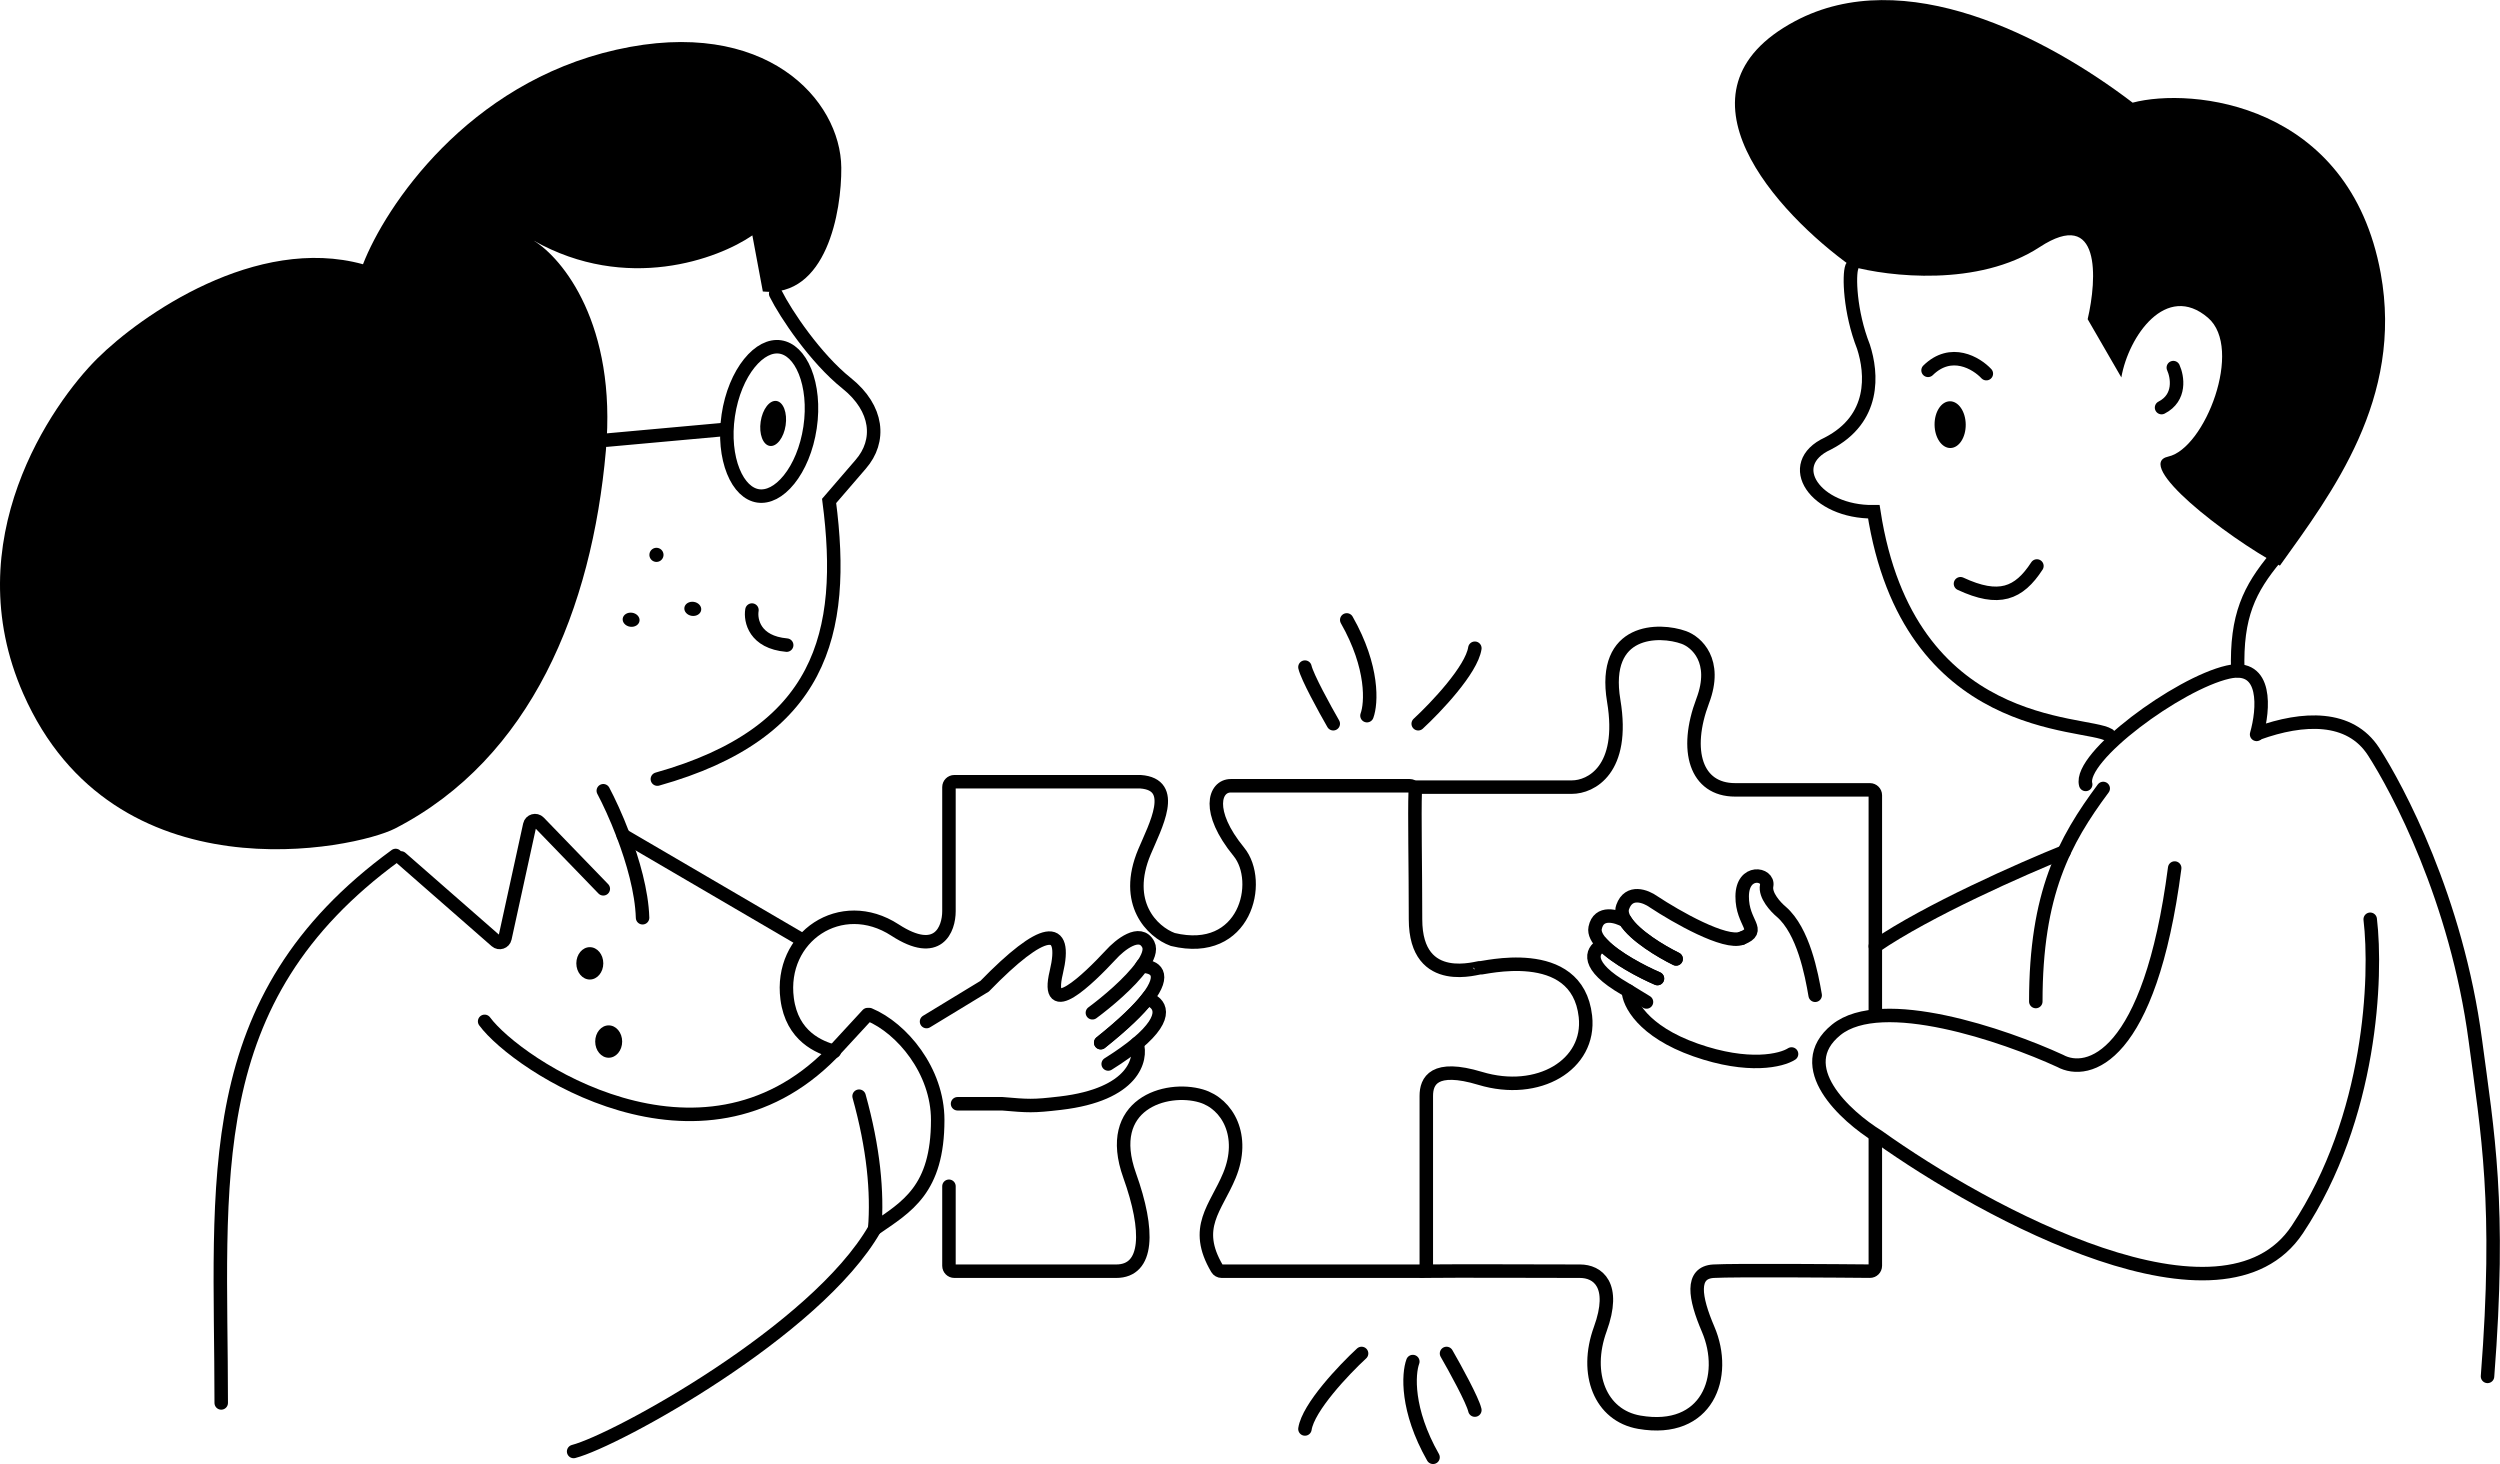 <svg width="927" height="543" viewBox="0 0 927 543" fill="none" xmlns="http://www.w3.org/2000/svg">
<path d="M224.656 167.14C228.808 120.315 208.542 95.685 197.89 89.224C232.348 108.644 266.305 96.022 278.977 87.284L282.86 108.091C306.468 110.473 312.092 78.47 311.953 62.171C311.738 37.024 283.919 5.973 228.579 18.425C173.239 30.876 142.868 76.654 134.599 97.986C94.977 87.092 52.414 116.738 36.085 132.923C19.201 149.723 -16.346 200.512 8.615 257.22C42.291 333.729 131.872 314.73 146.493 307.204C197.015 281.202 219.467 225.671 224.656 167.14Z" fill="black"/>
<path d="M300.373 158.512C299.195 166.46 296.254 173.254 292.579 177.823C288.862 182.445 284.748 184.42 281.115 183.882C277.483 183.344 274.118 180.261 271.901 174.759C269.709 169.321 268.863 161.966 270.041 154.018C271.218 146.07 274.16 139.276 277.835 134.707C281.552 130.084 285.666 128.109 289.299 128.647C292.931 129.186 296.296 132.268 298.513 137.77C300.705 143.208 301.551 150.564 300.373 158.512Z" stroke="black" stroke-width="5"/>
<path d="M285.451 165.349C288.008 165.727 290.634 162.303 291.316 157.7C291.998 153.097 290.478 149.058 287.921 148.679C285.364 148.3 282.738 151.725 282.056 156.328C281.374 160.931 282.894 164.97 285.451 165.349Z" fill="black"/>
<path d="M224.795 163.219L268.074 159.294" stroke="black" stroke-width="5" stroke-linecap="round"/>
<path d="M287.623 108.91C291.361 116.435 302.39 132.881 313.906 142.085C325.684 151.499 326.679 163.499 319.159 172.145L307.437 185.747C313.906 235.212 304.375 271.841 243.749 288.892" stroke="black" stroke-width="5" stroke-linecap="round"/>
<path d="M243.03 208.337C244.462 208.549 245.796 207.56 246.008 206.127C246.22 204.695 245.231 203.361 243.798 203.149C242.366 202.937 241.032 203.926 240.82 205.359C240.608 206.791 241.597 208.125 243.03 208.337Z" fill="black"/>
<path d="M233.634 232.391C235.353 232.646 236.919 231.691 237.131 230.258C237.343 228.825 236.121 227.458 234.402 227.203C232.683 226.948 231.117 227.903 230.905 229.336C230.693 230.768 231.915 232.136 233.634 232.391Z" fill="black"/>
<path d="M256.499 228.359C258.218 228.614 259.783 227.659 259.996 226.226C260.208 224.794 258.986 223.426 257.267 223.171C255.548 222.916 253.982 223.871 253.77 225.304C253.558 226.736 254.779 228.104 256.499 228.359Z" fill="black"/>
<path d="M423.361 358.354C425.663 355.141 426.819 352.216 425.77 350.196C422.719 344.324 415.216 350.351 411.846 354.099C403.459 363.116 387.317 378.789 391.668 360.551C396.018 342.312 386.765 343.435 365.098 365.698L343.56 378.795" stroke="black" stroke-width="5" stroke-linecap="round"/>
<path d="M421.6 386.95C423.455 392.654 420.479 405.856 393.205 409.055C382.886 410.265 381.335 410.095 371.65 409.278H355.06" stroke="black" stroke-width="5" stroke-linecap="round"/>
<path d="M405.06 375.538C410.419 371.589 418.966 364.42 423.353 358.296C428.117 358.241 432.73 360.926 425.378 370.31C422.195 374.373 416.769 379.691 408.141 386.587" stroke="black" stroke-width="5" stroke-linecap="round"/>
<path d="M408.149 386.645C416.777 379.749 422.203 374.431 425.386 370.368C429.931 371.649 434.02 376.604 421.6 386.95C418.884 389.212 415.378 391.733 410.915 394.529" stroke="black" stroke-width="5" stroke-linecap="round"/>
<path d="M146.702 317.209C73.239 370.796 82.029 437.622 82.029 520.209" stroke="black" stroke-width="5" stroke-linecap="round"/>
<path d="M148.702 318.119L183.969 348.98C185.114 349.983 186.915 349.389 187.24 347.902L196.434 305.855C196.775 304.296 198.715 303.744 199.825 304.892L223.702 329.573" stroke="black" stroke-width="5" stroke-linecap="round"/>
<path d="M223.702 293.209C225.658 296.874 228.462 302.831 231.09 309.754C234.696 319.257 237.97 330.581 238.263 340.3" stroke="black" stroke-width="5" stroke-linecap="round"/>
<path d="M231.09 309.754L297.5 348.586" stroke="black" stroke-width="5" stroke-linecap="round"/>
<path d="M179.702 378.718C191.746 395.034 259.577 440.215 308.389 390.642L321.702 376.209" stroke="black" stroke-width="5" stroke-linecap="round"/>
<path d="M212.702 538.209C228.373 534.157 302.702 493.454 324.35 455.633" stroke="black" stroke-width="5" stroke-linecap="round"/>
<path d="M318.547 406.466C323.915 425.739 325.426 442.008 324.35 455.633C336.293 447.438 347.702 441.135 347.702 415.291C347.702 397.01 334.392 381.252 322.349 376.209" stroke="black" stroke-width="5" stroke-linecap="round"/>
<path d="M218.702 363.209C221.463 363.209 223.702 360.523 223.702 357.209C223.702 353.895 221.463 351.209 218.702 351.209C215.941 351.209 213.702 353.895 213.702 357.209C213.702 360.523 215.941 363.209 218.702 363.209Z" fill="black"/>
<path d="M225.702 392.209C228.463 392.209 230.702 389.523 230.702 386.209C230.702 382.895 228.463 380.209 225.702 380.209C222.941 380.209 220.702 382.895 220.702 386.209C220.702 389.523 222.941 392.209 225.702 392.209Z" fill="black"/>
<path d="M278.82 226.209C278.176 230.109 279.85 238.169 291.702 239.209" stroke="black" stroke-width="5" stroke-linecap="round"/>
<path d="M754.873 371.364C754.873 331.364 765.373 311.864 779.873 292.364" stroke="black" stroke-width="5" stroke-linecap="round"/>
<path d="M922.373 510.364C927.373 446.364 922.373 419.864 917.873 385.864C910.913 333.28 888.948 292.37 880.141 278.723C871.334 265.075 853.886 265.921 837.373 271.864" stroke="black" stroke-width="5" stroke-linecap="round"/>
<path d="M781.94 272.524C773.215 267.153 707.578 272.33 694.816 189.765C672.968 190.02 661.089 172.124 677.759 164.466C695.53 155.302 694.196 138.477 690.976 128.564C685.858 115.564 685.549 101.915 686.652 99.06" stroke="black" stroke-width="5" stroke-linecap="round"/>
<path d="M723.216 166.126C720.026 166.163 717.394 162.314 717.338 157.528C717.282 152.742 719.823 148.832 723.013 148.794C726.204 148.757 728.836 152.606 728.892 157.392C728.948 162.178 726.407 166.088 723.216 166.126Z" fill="black"/>
<path d="M736.534 138.547C732.889 134.651 723.463 128.951 714.922 137.323" stroke="black" stroke-width="5" stroke-linecap="round"/>
<path d="M755.287 209.864C748.588 220.173 741.233 223.101 726.946 216.448" stroke="black" stroke-width="5" stroke-linecap="round"/>
<path d="M805.867 136.31C807.419 139.719 808.719 147.456 801.504 151.139" stroke="black" stroke-width="5" stroke-linecap="round"/>
<path d="M882.763 101.309C891.263 147.815 864.667 182.824 845.385 209.736C824.792 198.61 791.042 172.154 803.986 169.299C817.592 166.298 831.942 129.186 818.729 117.833C803.227 104.514 789.254 124.667 786.591 139.948L774.106 118.356C777.636 103.254 779.021 76.763 756.315 91.614C733.608 106.465 700.302 102.575 686.487 98.773C659.247 79.276 616.926 33.797 665.561 7.862C706.011 -13.709 758.648 13.563 790.779 38.068C812.534 32.324 871.174 37.9 882.763 101.309Z" fill="black"/>
<path d="M843.873 206.62C834.04 218.458 829.155 228.288 829.763 248.652" stroke="black" stroke-width="5" stroke-linecap="round"/>
<path d="M351.873 439.864V469.364C351.873 470.469 352.768 471.364 353.873 471.364H413.873C425.873 471.364 426.199 456.299 418.873 435.864C409.373 409.364 432.373 402.54 445.373 406.364C455.315 409.289 461.873 421.364 455.873 435.864C450.847 448.011 442.229 455.076 451.291 470.407C451.642 471.001 452.292 471.364 452.981 471.364H526.873C527.977 471.364 528.873 470.469 528.873 469.364V406.364C528.873 400.864 531.673 394.664 548.873 399.864C570.373 406.364 589.873 394.864 587.873 376.864C584.836 349.528 548.873 359.364 548.873 358.864C548.873 358.364 524.873 366.864 524.873 340.864C524.873 321.539 524.459 301.911 524.761 293.513C524.803 292.35 523.881 291.364 522.717 291.364H456.373C450.373 291.364 447.067 300.824 459.373 315.864C468.373 326.864 461.873 354.864 434.873 348.364C427.206 345.531 416.373 334.864 424.373 315.864C428.373 306.364 436.873 290.864 422.873 289.864H353.873C352.768 289.864 351.873 290.76 351.873 291.864V337.864C351.873 344.531 347.873 355.264 331.873 344.864C311.873 331.864 288.873 347.364 291.873 370.364C293.699 384.364 303.873 388.364 309.373 389.864" stroke="black" stroke-width="5" stroke-linecap="round"/>
<path d="M525.373 291.864H582.873C589.873 291.864 602.641 285.485 598.373 259.878C593.873 232.876 615.344 233.101 624.373 236.375C629.04 238.044 636.973 245.08 631.373 259.878C624.373 278.375 628.873 292.88 643.373 292.88H693.373C694.478 292.88 695.373 293.776 695.373 294.88V375.364" stroke="black" stroke-width="5" stroke-linecap="round"/>
<path d="M527.373 471.364C540.54 471.198 572.667 471.364 585.873 471.364C592.373 471.364 599.373 476.364 593.373 492.864C587.373 509.364 593.373 524.864 607.873 527.364C633.123 531.718 640.873 510.364 633.373 492.864C628.348 481.14 626.873 471.864 635.373 471.364C642.869 470.923 683.81 471.26 693.374 471.346C694.486 471.356 695.373 470.457 695.373 469.345V421.364" stroke="black" stroke-width="5" stroke-linecap="round"/>
<path d="M523.873 504.864C522.206 509.364 521.373 522.764 531.373 540.364" stroke="black" stroke-width="5" stroke-linecap="round"/>
<path d="M504.873 501.864C498.373 507.864 485.073 521.864 483.873 529.864" stroke="black" stroke-width="5" stroke-linecap="round"/>
<path d="M536.373 501.864C539.54 507.364 546.073 519.264 546.873 522.864" stroke="black" stroke-width="5" stroke-linecap="round"/>
<path d="M525.873 268.364C532.373 262.364 545.673 248.364 546.873 240.364" stroke="black" stroke-width="5" stroke-linecap="round"/>
<path d="M506.873 265.364C508.54 260.864 509.373 247.464 499.373 229.864" stroke="black" stroke-width="5" stroke-linecap="round"/>
<path d="M494.373 268.364C491.206 262.864 484.673 250.964 483.873 247.364" stroke="black" stroke-width="5" stroke-linecap="round"/>
<path d="M673.065 369.047C671.731 361.22 668.7 345.206 660.523 338.1C658.409 336.353 654.359 331.965 655.078 328.395C655.976 323.933 646.072 322.135 645.999 332.35C645.926 342.565 653.52 344.833 645.85 347.888" stroke="black" stroke-width="5" stroke-linecap="round"/>
<path d="M645.85 347.888C639.714 350.331 621.5 339.908 613.16 334.391C610.301 332.33 604.006 329.829 601.692 336.311C601.119 337.916 601.581 339.678 602.714 341.479C606.16 346.949 615.813 352.767 621.508 355.563" stroke="black" stroke-width="5" stroke-linecap="round"/>
<path d="M621.508 355.563C615.813 352.767 606.16 346.949 602.714 341.479C599.516 339.652 592.792 337.612 591.48 344.062C591.084 346.008 592.28 348.165 594.369 350.325C599.203 355.326 608.824 360.349 614.583 362.844" stroke="black" stroke-width="5" stroke-linecap="round"/>
<path d="M614.583 362.844C608.824 360.349 599.203 355.326 594.369 350.325C590.889 351.813 587.134 356.846 599.945 365.078L603.805 367.435L610.517 371.534" stroke="black" stroke-width="5" stroke-linecap="round"/>
<path d="M603.805 367.435C603.917 371.854 609.059 382.422 628.727 389.338C648.396 396.254 660.643 393.207 664.308 390.819" stroke="black" stroke-width="5" stroke-linecap="round"/>
<path d="M806.373 321.864C797.173 392.664 774.206 399.031 763.873 393.364C743.206 383.864 697.673 368.264 680.873 381.864C664.073 395.464 684.206 413.864 696.373 421.364C736.706 450.198 824.273 497.464 851.873 455.864C879.473 414.264 881.373 361.864 878.873 340.864" stroke="black" stroke-width="5" stroke-linecap="round"/>
<path d="M765.373 315.864C750.04 322.031 714.573 337.664 695.373 350.864" stroke="black" stroke-width="5" stroke-linecap="round"/>
<path d="M836.748 272.309C839.358 263.205 840.888 245.841 826.127 249.216C807.675 253.434 770.618 280.75 773.373 290.864" stroke="black" stroke-width="5" stroke-linecap="round"/>
</svg>
